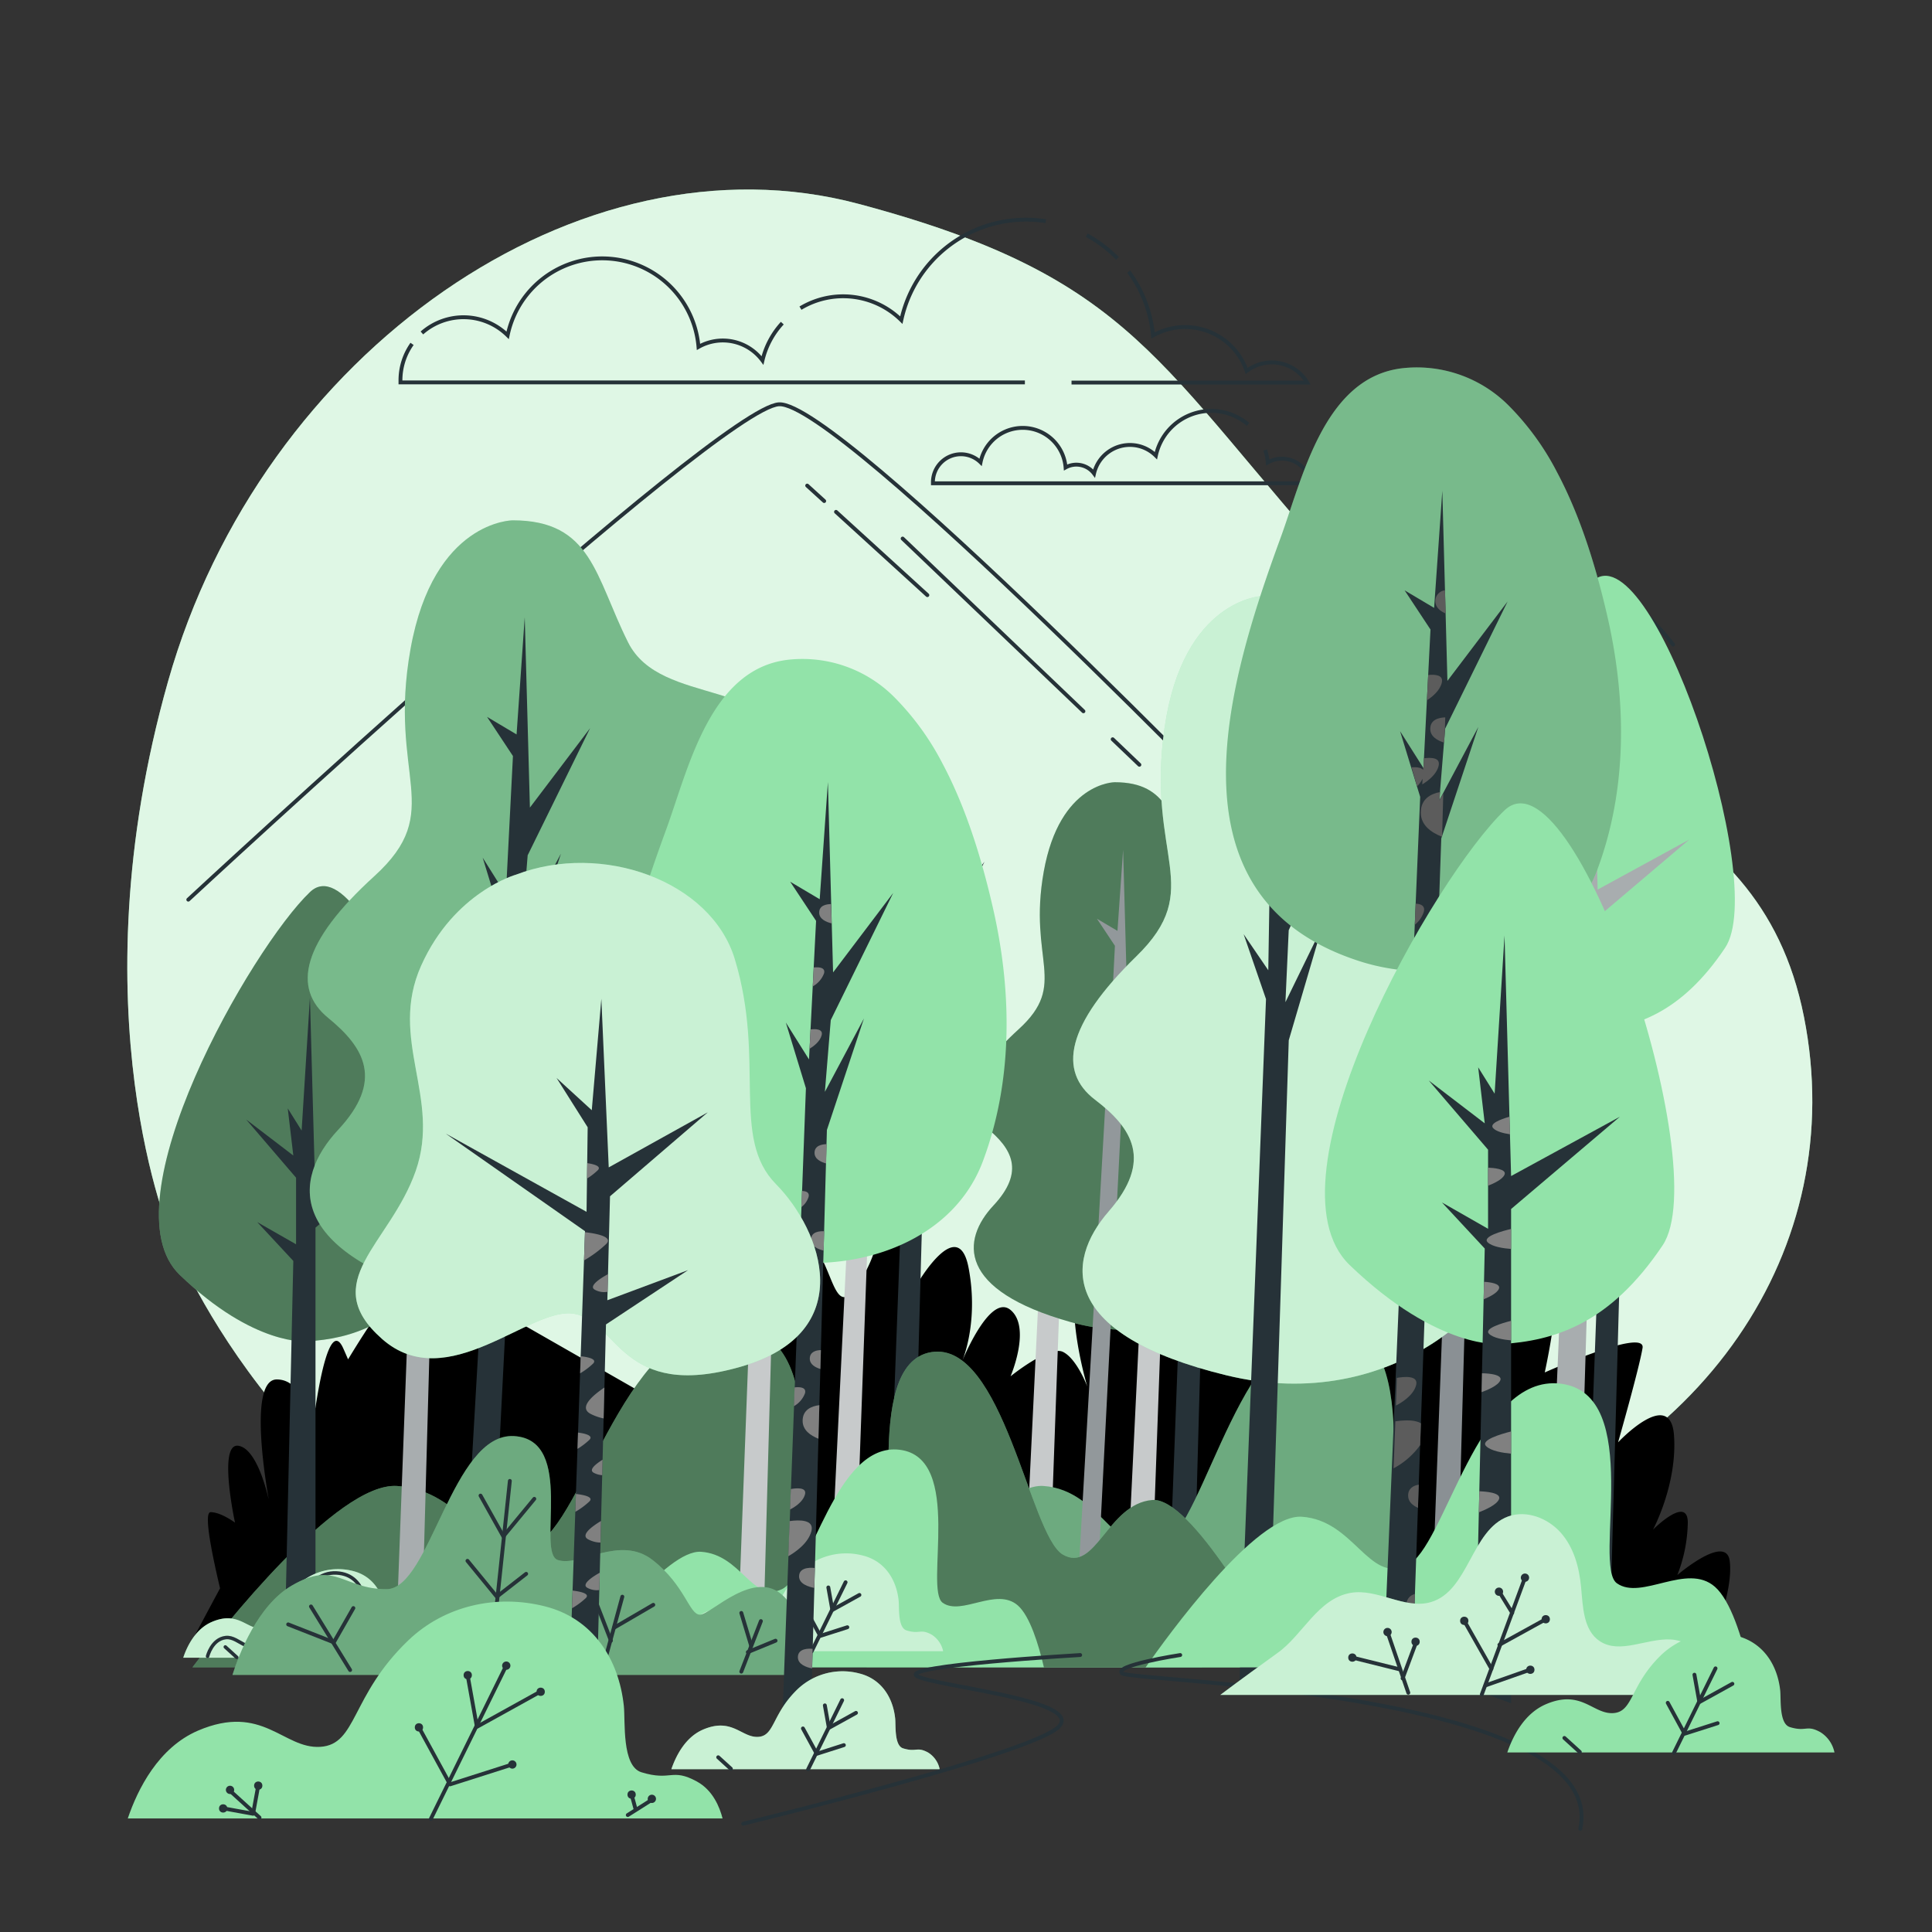 <svg xmlns="http://www.w3.org/2000/svg" viewBox="0 0 500 500"><rect x="0" y="0" width="500" height="500" fill="#333333" stroke="none"/><g id="freepik--background-simple--inject-63"><path d="M44.41,320.29s26.73,70.51,102.13,96.87,158.5.42,226.37-18.81,105.85-75.29,93.95-135.2-68.33-58.53-118.12-113.74S294.07,71.94,222.19,52.76,67.71,90.75,43.48,176.39,44.41,320.29,44.41,320.29Z" style="fill:#92E3A9"></path><path d="M44.41,320.29s26.73,70.51,102.13,96.87,158.5.42,226.37-18.81,105.85-75.29,93.95-135.2-68.33-58.53-118.12-113.74S294.07,71.94,222.19,52.76,67.71,90.75,43.48,176.39,44.41,320.29,44.41,320.29Z" style="fill:#fff;opacity:0.7"></path></g><g id="freepik--Clouds--inject-63"><path d="M202.46,83.63a21.49,21.49,0,0,0-5.13,9.66,12.77,12.77,0,0,0-16.56-3.51,25,25,0,0,0-49.39-3,16.28,16.28,0,0,0-22.19-.61" style="fill:none;stroke:#263238;stroke-miterlimit:10"></path><path d="M270.65,57.24a33.4,33.4,0,0,0-5.13-.39,33,33,0,0,0-32.26,26,21.43,21.43,0,0,0-26.1-3.1" style="fill:none;stroke:#263238;stroke-miterlimit:10"></path><path d="M289.19,66.87a32.83,32.83,0,0,0-7.95-6" style="fill:none;stroke:#263238;stroke-miterlimit:10"></path><path d="M277.31,99h61a10.68,10.68,0,0,0-15.67-3,16.87,16.87,0,0,0-24.24-9.18A32.82,32.82,0,0,0,292.1,70.3" style="fill:none;stroke:#263238;stroke-miterlimit:10"></path><path d="M106.64,89a16.26,16.26,0,0,0-3,9.37c0,.2,0,.4,0,.6h161.6" style="fill:none;stroke:#263238;stroke-miterlimit:10"></path><path d="M323,109.84a14.67,14.67,0,0,0-23.86,8.08,9.53,9.53,0,0,0-16,4.62,5.72,5.72,0,0,0-7.37-1.56,11.13,11.13,0,0,0-22-1.34,7.25,7.25,0,0,0-12.33,5.17c0,.09,0,.17,0,.26H345.87a4.78,4.78,0,0,0-7-1.31,7.5,7.5,0,0,0-10.78-4.08,14.16,14.16,0,0,0-.66-3.22" style="fill:none;stroke:#263238;stroke-miterlimit:10"></path></g><g id="freepik--Mountain--inject-63"><path d="M48.73,232.83s137.15-127.28,152.86-128.2C217.13,103.72,328.71,219,328.71,219s76.82-66.76,85.05-66.76S433,166.82,433,166.82" style="fill:none;stroke:#263238;stroke-linecap:round;stroke-linejoin:round"></path><line x1="294.87" y1="197.92" x2="287.96" y2="191.32" style="fill:none;stroke:#263238;stroke-linecap:round;stroke-linejoin:round"></line><line x1="216.36" y1="132.47" x2="240" y2="154.02" style="fill:none;stroke:#263238;stroke-linecap:round;stroke-linejoin:round"></line><line x1="208.9" y1="125.67" x2="213.3" y2="129.67" style="fill:none;stroke:#263238;stroke-linecap:round;stroke-linejoin:round"></line><line x1="280.39" y1="184.08" x2="233.6" y2="139.38" style="fill:none;stroke:#263238;stroke-linecap:round;stroke-linejoin:round"></line></g><g id="freepik--Trees--inject-63"><path d="M447.65,404c-.91-7.23-13.56,3.62-13.56,3.62a38.69,38.69,0,0,0,2.71-13.56c0-7.23-9,1.8-9,1.8s6.33-11.75,5.43-24.4-14.47,1.81-14.47,1.81,5.43-19,6.33-24.41-25.31,6.33-25.31,6.33,1.81-8.14,2.71-16.27c.47-4.16-4-2.43-8.52.26-1-3.62-3.67-3.87-6.64-2.74.19-.9.4-1.88.63-2.93,1-4.87-5.94.62-11.71,5.81a27.6,27.6,0,0,0-8.1-16.67c-4.37-4.37-9.08.5-13,7.34l-6.49,2c-.08-1.26-.21-2.56-.4-3.9-1.17-8.18-8,.64-12.69,7.9l-5,1.54c-.8-5.12-2.76-12.59-7.58-18.48-8.13-9.94-27.12,18.08-27.12,18.08s-11.75-19-16.27-9,1.81,30.74,1.81,30.74-2.71-7.24-6.32-9-13.56,6.32-13.56,6.32,5.42-12.65,0-17.17c-4.91-4.09-11.28,10.29-12.46,13.09.83-2.12,4-11.3,1.61-23.94-2.71-14.46-13.56,4.52-13.56,4.52s1.81-18.08-8.13-20.79,4.52,0-5.43,18.08-6.32-12.65-20.79-10.85-10.84,56.05-10.84,56.05L134.9,342.56s-2.71-5.43-11.89-7.07S119.54,348,119.54,348s-12.66-11.75-18.08-11.75c-1.41,0-5.74,6.27-11.38,15.55-.41-.95-.83-1.92-1.27-2.9-3.43-7.53-6.33,9.31-7.54,17.92l-1,1.73C79.54,364.3,77.41,357,71.63,357c-7,0-3.29,24.12-2.12,30.82l0,.08c-.9-3.81-3.49-13-7.78-13.73-5.42-.9-.91,19.89-.91,19.89s-3.61-2.71-6.32-2.71c-2,0,.77,12.61,2.45,19.7C51.25,421.65,47.38,429,47.38,429l36-19.57H272.57l-9.15,12.66H444S448.55,411.25,447.65,404Z"></path><path d="M229.15,421.88h6.57l4-145,8.42-25.36-8.87,16.71,1.31-16.32,14.2-28.9-13.68,18L240,197.74l-1.86,26.63-6.71-4,5.88,8.9-1.6,31.5-5.31-8.39,4.57,14.93Z" style="fill:#263238"></path><path d="M254.22,431.49c-2.34-9.28-6.17-20.8-11.51-25.1-9.48-7.64-24.9,4.37-33.2-1.09s9.48-58.93-19-62.2-39.14,51.29-52.19,56.74-17.79-14.18-35.58-15.27c-15.55-1-45.61,37.28-52.92,46.92Z" style="fill:#92E3A9"></path><path d="M254.22,431.49c-2.34-9.28-6.17-20.8-11.51-25.1-9.48-7.64-24.9,4.37-33.2-1.09s9.48-58.93-19-62.2-39.14,51.29-52.19,56.74-17.79-14.18-35.58-15.27c-15.55-1-45.61,37.28-52.92,46.92Z" style="opacity:0.46"></path><path d="M191,421.88h6.57l4-145L210,251.47l-8.87,16.71,1.31-16.32,14.2-28.9L203,241l-1.18-43.26L200,224.37l-6.71-4,5.88,8.9-1.6,31.5-5.31-8.39,4.57,14.93Z" style="fill:#c7cacb"></path><path d="M102.59,421.88h6.57l4-145,8.42-25.36-8.88,16.71,1.32-16.32L128.24,223l-13.68,18-1.17-43.26-1.86,26.63-6.71-4,5.88,8.9-1.6,31.5-5.32-8.39,4.58,14.93Z" style="fill:#a8adaf"></path><path d="M291.08,421.88h6.57l4-111.45L310.11,291l-8.88,12.84,1.31-12.54L316.74,269,303.06,282.9l-1.18-33.24L300,270.13l-6.7-3.06,5.88,6.83-1.61,24.21-5.31-6.45,4.57,11.47Z" style="fill:#c7cacb"></path><path d="M214.34,421.88h6.57l4-111.45L233.36,291l-8.87,12.84,1.31-12.54L240,269,226.32,282.9l-1.18-33.24-1.86,20.47-6.71-3.06,5.89,6.83-1.61,24.21-5.31-6.45,4.57,11.47Z" style="fill:#c7cacb"></path><path d="M264.59,421.88h6.56l4-111.45L283.61,291l-8.88,12.84,1.32-12.54L290.24,269,276.56,282.9l-1.18-33.24-1.85,20.47-6.71-3.06,5.88,6.83-1.6,24.21-5.32-6.45,4.58,11.47Z" style="fill:#c7cacb"></path><path d="M410.07,421.88h6.57l4-145,8.42-25.36-8.87,16.71,1.31-16.32,14.2-28.9-13.68,18-1.18-43.26L419,224.37l-6.71-4,5.88,8.9-1.6,31.5-5.31-8.39,4.57,14.93Z" style="fill:#263238"></path><path d="M370.32,421.88h6.56l4-145,8.43-25.36-8.88,16.71,1.32-16.32L396,223l-13.68,18-1.18-43.26-1.85,26.63-6.71-4,5.88,8.9-1.6,31.5-5.32-8.39,4.58,14.93Z" style="fill:#8a9094"></path><path d="M302.17,421.88h6.56l4-145,8.42-25.36-8.88,16.71,1.32-16.32L327.82,223l-13.68,18L313,197.74l-1.85,26.63-6.71-4,5.88,8.9-1.6,31.5-5.32-8.39,4.58,14.93Z" style="fill:#263238"></path><path d="M401.13,431.49c-2-9.28-5.34-20.8-9.95-25.1-8.21-7.64-21.56,4.37-28.74-1.09s8.21-58.93-16.42-62.2-33.87,51.29-45.16,56.74-15.4-14.18-30.79-15.27c-13.46-1-39.47,37.28-45.8,46.92Z" style="fill:#92E3A9"></path><path d="M401.13,431.49c-2-9.28-5.34-20.8-9.95-25.1-8.21-7.64-21.56,4.37-28.74-1.09s8.21-58.93-16.42-62.2-33.87,51.29-45.16,56.74-15.4-14.18-30.79-15.27c-13.46-1-39.47,37.28-45.8,46.92Z" style="opacity:0.25"></path><path d="M288.48,202.44s-14.21,0-18.35,23.09,6.51,29-6.52,40.86-14.8,20.14-8.29,25.47,10.07,11.25,1.78,20.13-9.48,21.91,20.13,30.2,52.11-11.84,53.3-25.46-8.89-22.51-9.48-33.76,20.14-21.91,17.77-37.3-23.69-9.48-29.61-21.32S302.69,202.44,288.48,202.44Z" style="fill:#92E3A9"></path><path d="M288.48,202.44s-14.21,0-18.35,23.09,6.51,29-6.52,40.86-14.8,20.14-8.29,25.47,10.07,11.25,1.78,20.13-9.48,21.91,20.13,30.2,52.11-11.84,53.3-25.46-8.89-22.51-9.48-33.76,20.14-21.91,17.77-37.3-23.69-9.48-29.61-21.32S302.69,202.44,288.48,202.44Z" style="opacity:0.46"></path><path d="M278,426.87h5.19l7.34-144.48,6.66-20-7,13.21,1-12.9,11.22-22.86-10.81,14.27-.94-34.2-1.46,21-5.31-3.14,4.65,7-1.27,24.9-4.2-6.63,3.62,11.8Z" style="fill:#92989b"></path><path d="M199.56,431.49c1.52-8.56,4-19.2,7.49-23.16,6.18-7.05,16.21,4,21.62-1s-6.18-54.38,12.35-57.4,25.48,47.33,34,52.37,11.58-13.1,23.16-14.1c10.13-.88,29.69,34.41,34.45,43.3Z" style="fill:#92E3A9"></path><path d="M199.56,431.49c1.52-8.56,4-19.2,7.49-23.16,6.18-7.05,16.21,4,21.62-1s-6.18-54.38,12.35-57.4,25.48,47.33,34,52.37,11.58-13.1,23.16-14.1c10.13-.88,29.69,34.41,34.45,43.3Z" style="opacity:0.46"></path><path d="M270.16,431.49c-1.37-5.9-3.62-13.24-6.74-16-5.56-4.86-14.59,2.78-19.45-.69s5.55-37.52-11.12-39.6-22.93,32.65-30.57,36.12-10.42-9-20.84-9.72c-9.11-.61-26.72,23.74-31,29.87Z" style="fill:#92E3A9"></path><path d="M79.5,347.14s-13.64,1.44-33-17.22,18.67-84.71,33.74-99.07,46,77.53,34.46,94.76S91,346.43,79.5,347.14Z" style="fill:#92E3A9"></path><path d="M79.5,347.14s-13.64,1.44-33-17.22,18.67-84.71,33.74-99.07,46,77.53,34.46,94.76S91,346.43,79.5,347.14Z" style="opacity:0.46"></path><polyline points="73.75 422.52 75.91 326.33 66.57 316.28 76.62 322.02 76.62 304.79 63.7 289.72 75.91 299.05 74.47 286.85 78.06 292.59 80.21 258.13 81.65 310.53 105.34 297.61 81.65 317.71 81.65 327.04 81.65 425.39" style="fill:#263238"></polyline><path d="M411.32,266.83s-13.64,1.43-33-17.23S397,164.89,412,150.53s46,77.53,34.46,94.76S422.8,266.11,411.32,266.83Z" style="fill:#92E3A9"></path><polyline points="400.32 418.41 407.73 246.01 398.4 235.96 408.45 241.7 408.45 224.47 395.52 209.4 407.73 218.73 406.29 206.53 409.88 212.27 412.04 177.81 413.47 230.22 437.16 217.29 413.47 237.39 413.47 246.73 408.22 421.28" style="fill:#a8adaf"></polyline><path d="M110.12,429a6.05,6.05,0,0,0-2.71-3.9c-2.68-1.46-2.68,0-5.85-1-2.1-.65-1.68-5.38-1.85-7-.53-4.95-3.27-9.23-8.32-10.51A15.31,15.31,0,0,0,77,410.25c-6.09,5.85-5.36,11-9.26,11.21s-6.09-4.63-12.91-1.71c-4.19,1.8-6.36,6.16-7.41,9.26Z" style="fill:#92E3A9"></path><path d="M110.12,429a6.05,6.05,0,0,0-2.71-3.9c-2.68-1.46-2.68,0-5.85-1-2.1-.65-1.68-5.38-1.85-7-.53-4.95-3.27-9.23-8.32-10.51A15.31,15.31,0,0,0,77,410.25c-6.09,5.85-5.36,11-9.26,11.21s-6.09-4.63-12.91-1.71c-4.19,1.8-6.36,6.16-7.41,9.26Z" style="fill:#fff;opacity:0.5"></path><path d="M53.72,428.65s1.08-4.45,4.72-4.85,6.2,5.53,11.6.54,8.63-17.67,17-17.26,8.23,10.52,7.28,14.7,4.59,4,7,3.5,5.26,2.16,5.26,3.78" style="fill:none;stroke:#263238;stroke-linecap:round;stroke-linejoin:round;stroke-width:0.904px"></path><line x1="61.27" y1="428.92" x2="58.31" y2="426.23" style="fill:none;stroke:#263238;stroke-linecap:round;stroke-linejoin:round;stroke-width:0.904px"></line><line x1="79.34" y1="429.06" x2="87.3" y2="412.88" style="fill:none;stroke:#263238;stroke-linecap:round;stroke-linejoin:round;stroke-width:0.904px"></line><polyline points="83.25 414.09 84.2 419.35 90.54 415.84" style="fill:none;stroke:#263238;stroke-linecap:round;stroke-linejoin:round;stroke-width:0.904px"></polyline><polyline points="78.13 419.48 81.37 425.42 87.7 423.39" style="fill:none;stroke:#263238;stroke-linecap:round;stroke-linejoin:round;stroke-width:0.904px"></polyline><path d="M244.09,427.34a6.7,6.7,0,0,0-3-4.31c-3-1.62-3,0-6.47-1.08-2.32-.71-1.86-5.94-2.05-7.73-.58-5.48-3.61-10.21-9.2-11.63a17,17,0,0,0-16,4c-6.74,6.47-5.93,12.13-10.24,12.4s-6.74-5.12-14.29-1.89c-4.63,2-7,6.81-8.19,10.24Z" style="fill:#92E3A9"></path><path d="M244.09,427.34a6.7,6.7,0,0,0-3-4.31c-3-1.62-3,0-6.47-1.08-2.32-.71-1.86-5.94-2.05-7.73-.58-5.48-3.61-10.21-9.2-11.63a17,17,0,0,0-16,4c-6.74,6.47-5.93,12.13-10.24,12.4s-6.74-5.12-14.29-1.89c-4.63,2-7,6.81-8.19,10.24Z" style="fill:#fff;opacity:0.5"></path><line x1="190.05" y1="427.24" x2="186.77" y2="424.26" style="fill:none;stroke:#263238;stroke-linecap:round;stroke-linejoin:round"></line><line x1="210.04" y1="427.39" x2="218.84" y2="409.49" style="fill:none;stroke:#263238;stroke-linecap:round;stroke-linejoin:round"></line><polyline points="214.37 410.83 215.41 416.65 222.42 412.77" style="fill:none;stroke:#263238;stroke-linecap:round;stroke-linejoin:round"></polyline><polyline points="208.7 416.8 212.28 423.37 219.29 421.13" style="fill:none;stroke:#263238;stroke-linecap:round;stroke-linejoin:round"></polyline><path d="M132.69,134.66s-20.47,0-26.44,33.26,9.38,41.79-9.38,58.84-21.32,29-11.93,36.67,14.49,16.2,2.55,29-13.64,31.56,29,43.5,75-17.06,76.75-36.67-12.8-32.41-13.65-48.61,29-31.55,25.58-53.72-34.11-13.65-42.63-30.7S153.16,134.66,132.69,134.66Z" style="fill:#92E3A9"></path><path d="M132.69,134.66s-20.47,0-26.44,33.26,9.38,41.79-9.38,58.84-21.32,29-11.93,36.67,14.49,16.2,2.55,29-13.64,31.56,29,43.5,75-17.06,76.75-36.67-12.8-32.41-13.65-48.61,29-31.55,25.58-53.72-34.11-13.65-42.63-30.7S153.16,134.66,132.69,134.66Z" style="opacity:0.18"></path><path d="M117.54,457.86H125L135.57,249.8l9.6-28.87-10.11,19,1.5-18.58,16.16-32.91L137.14,209l-1.34-49.26-2.11,30.33-7.64-4.54,6.7,10.13-1.83,35.86-6-9.55,5.21,17Z" style="fill:#263238"></path><path d="M326.64,154.25s-20.45.71-25.26,34.16,10.82,41.43-7.33,59.13-20.3,29.72-10.66,37.06,15.05,15.69,3.56,28.89-12.53,32,30.49,42.45,74.41-19.65,75.43-39.31-13.91-31.94-15.33-48.1S405.42,236,401.24,214s-34.56-12.45-43.68-29.2S347.09,153.54,326.64,154.25Z" style="fill:#92E3A9"></path><g style="opacity:0.5"><path d="M326.64,154.25s-20.45.71-25.26,34.16,10.82,41.43-7.33,59.13-20.3,29.72-10.66,37.06,15.05,15.69,3.56,28.89-12.53,32,30.49,42.45,74.41-19.65,75.43-39.31-13.91-31.94-15.33-48.1S405.42,236,401.24,214s-34.56-12.45-43.68-29.2S347.09,153.54,326.64,154.25Z" style="fill:#fff"></path></g><path d="M320.64,438.14l7.47-.26,5.42-168.66L342.11,240l-9.44,19.36.85-18.62,15-33.45-14.85,21.08-3.06-49.19-1.06,30.38-7.79-4.26,7.05,9.89-.58,35.91-6.38-9.34,5.79,16.8Z" style="fill:#263238"></path><path d="M452.6,431.49c-1.78-7.7-4.71-17.27-8.79-20.84-7.24-6.34-19,3.63-25.36-.9s7.24-48.93-14.5-51.65-29.9,42.59-39.87,47.12-13.59-11.78-27.18-12.69c-11.88-.79-34.84,31-40.43,39Z" style="fill:#92E3A9"></path><path d="M207.13,433.47c.68-5.28,1.05-15-4.27-20.3-7.55-7.55-18.87,4.71-21.7,4.71s-3.78-7.54-12.27-14.15-18.87,1.89-24.53,0,4.72-31.13-11.32-32.07-21.7,39.62-33,39.62-13.21-7.55-24.53-.94c-8.87,5.17-13.68,17.86-15.35,23.13Z" style="fill:#92E3A9"></path><path d="M207.13,433.47c.68-5.28,1.05-15-4.27-20.3-7.55-7.55-18.87,4.71-21.7,4.71s-3.78-7.54-12.27-14.15-18.87,1.89-24.53,0,4.72-31.13-11.32-32.07-21.7,39.62-33,39.62-13.21-7.55-24.53-.94c-8.87,5.17-13.68,17.86-15.35,23.13Z" style="opacity:0.25"></path><line x1="90.61" y1="432.2" x2="80.48" y2="415.75" style="fill:none;stroke:#263238;stroke-linecap:round;stroke-linejoin:round"></line><line x1="126.89" y1="430.93" x2="131.95" y2="383.26" style="fill:none;stroke:#263238;stroke-linecap:round;stroke-linejoin:round"></line><line x1="156" y1="431.78" x2="161.06" y2="413.22" style="fill:none;stroke:#263238;stroke-linecap:round;stroke-linejoin:round"></line><line x1="191.85" y1="432.62" x2="196.92" y2="419.54" style="fill:none;stroke:#263238;stroke-linecap:round;stroke-linejoin:round"></line><polyline points="91.45 416.17 86.39 425.03 74.58 420.39" style="fill:none;stroke:#263238;stroke-linecap:round;stroke-linejoin:round"></polyline><polyline points="124.36 387.06 130.26 397.61 138.28 387.9" style="fill:none;stroke:#263238;stroke-linecap:round;stroke-linejoin:round"></polyline><polyline points="120.98 403.94 128.58 413.22 136.17 407.31" style="fill:none;stroke:#263238;stroke-linecap:round;stroke-linejoin:round"></polyline><line x1="158.95" y1="421.23" x2="169.07" y2="415.33" style="fill:none;stroke:#263238;stroke-linecap:round;stroke-linejoin:round"></line><line x1="158.11" y1="424.61" x2="153.04" y2="411.53" style="fill:none;stroke:#263238;stroke-linecap:round;stroke-linejoin:round"></line><line x1="194.39" y1="425.87" x2="191.85" y2="417.43" style="fill:none;stroke:#263238;stroke-linecap:round;stroke-linejoin:round"></line><line x1="193.54" y1="427.56" x2="200.71" y2="424.61" style="fill:none;stroke:#263238;stroke-linecap:round;stroke-linejoin:round"></line><path d="M243.93,197.62a69.83,69.83,0,0,0-12.4-17.11A33.54,33.54,0,0,0,204,170.74c-20.28,2.3-25.83,28.15-31.57,43.87-13.72,37.55-30.74,93.24,20.56,109.64,22.11,7.07,52.48,0,61.37-23.7,7.69-20.5,7.57-43.07,2.91-64.25C254.51,223.91,250.42,209.8,243.93,197.62Z" style="fill:#92E3A9"></path><path d="M202,457.58h7.48L214,292.44l9.59-28.87-10.11,19L215,264l16.16-32.91L215.6,251.66l-1.34-49.26-2.12,30.32-7.64-4.53,6.7,10.13-1.83,35.86-6-9.55,5.2,17Z" style="fill:#263238"></path><path d="M212.31,354.29l.14-4.88c-1.19,0-2.88.41-2.88,2.21C209.57,353.11,211,353.89,212.31,354.29Z" style="fill:gray"></path><path d="M210.8,298.36c0,1.59,1.61,2.36,3,2.74l.14-5C212.75,296.15,210.8,296.43,210.8,298.36Z" style="fill:gray"></path><path d="M209.88,320.84c0,1.7,1.85,2.47,3.28,2.81l.14-5C212.19,318.58,209.88,318.73,209.88,320.84Z" style="fill:gray"></path><path d="M212.65,267.89c.39-1.58-1.48-1.64-2.88-1.48l-.25,5C210.56,270.79,212.23,269.55,212.65,267.89Z" style="fill:gray"></path><path d="M206.49,428.89c0,1.86,2.21,2.61,3.67,2.9l.14-5.07C209.5,426.63,206.49,426.49,206.49,428.89Z" style="fill:gray"></path><path d="M210.59,250.38l-.25,4.9a6.45,6.45,0,0,0,2.93-3.4C213.64,250.38,212,250.25,210.59,250.38Z" style="fill:gray"></path><path d="M212,236.18c0,1.67,1.8,2.44,3.22,2.79l-.14-5C213.93,234,212,234.27,212,236.18Z" style="fill:gray"></path><path d="M210,396.23c.75-3-3.14-2.92-5.65-2.57l-.34,9.09C205.81,401.72,209.2,399.41,210,396.23Z" style="fill:gray"></path><path d="M210.8,405.8s-4-.61-4,2.16c0,2,2.5,2.7,3.94,3l.13-4.74Z" style="fill:gray"></path><path d="M207.72,367.71c0,2.39,2,3.81,4.09,4.63l.24-8.69C210,363.91,207.72,364.84,207.72,367.71Z" style="fill:gray"></path><path d="M205.64,359.05l-.18,4.87a6.37,6.37,0,0,0,2.88-3.37C208.72,359,207,358.92,205.64,359.05Z" style="fill:gray"></path><path d="M207.54,308.22l-.16,4.18a5.26,5.26,0,0,0,1.88-2.65C209.55,308.59,208.61,308.26,207.54,308.22Z" style="fill:gray"></path><path d="M208.34,386.72c.48-1.91-2.38-1.6-3.68-1.36l-.2,5.3C205.06,390.36,207.79,388.91,208.34,386.72Z" style="fill:gray"></path><path d="M402.94,122.17a69.57,69.57,0,0,0-12.4-17.11A33.54,33.54,0,0,0,363,95.29c-20.27,2.29-25.83,28.15-31.57,43.86C317.68,176.71,300.66,232.4,352,248.8c22.12,7.07,52.49,0,61.37-23.7,7.69-20.51,7.57-43.07,2.92-64.25C413.52,148.46,409.43,134.35,402.94,122.17Z" style="fill:#92E3A9"></path><path d="M402.94,122.17a69.57,69.57,0,0,0-12.4-17.11A33.54,33.54,0,0,0,363,95.29c-20.27,2.29-25.83,28.15-31.57,43.86C317.68,176.71,300.66,232.4,352,248.8c22.12,7.07,52.49,0,61.37-23.7,7.69-20.51,7.57-43.07,2.92-64.25C413.52,148.46,409.43,134.35,402.94,122.17Z" style="opacity:0.18"></path><path d="M358.13,429h7.48L373,217l9.59-28.87-10.1,19L374,188.57l16.17-32.91-15.58,20.55L373.27,127l-2.12,30.32-7.63-4.53,6.69,10.13-1.82,35.86-6.05-9.55,5.2,17Z" style="fill:#263238"></path><path d="M368.49,235.93c.38-1.49-.76-2-2.12-2.06l-.23,5.47A7,7,0,0,0,368.49,235.93Z" style="fill:#5c5c5c"></path><path d="M362.86,321.15l-.25,6.57c1.41-.9,3.37-2.49,3.89-4.55S364.71,321,362.86,321.15Z" style="fill:#5c5c5c"></path><path d="M369.61,174.68l-.33,6.56c1.41-.91,3.34-2.48,3.85-4.53S371.45,174.52,369.61,174.68Z" style="fill:#5c5c5c"></path><path d="M367.74,254.71a1.68,1.68,0,0,0,0-1,11.09,11.09,0,0,0,3-5c.76-3-2-3.73-4.82-3.69l-.55,13.1A7.05,7.05,0,0,0,367.74,254.71Z" style="fill:#5c5c5c"></path><path d="M374.14,158.77l-.17-6a2.79,2.79,0,0,0-2.5,2.81C371.47,157.17,372.72,158.16,374.14,158.77Z" style="fill:#5c5c5c"></path><path d="M366.73,203.52a7.22,7.22,0,0,0,1.43-2l-.08,1.48c1.41-.86,3.67-2.53,4.22-4.76s-1.91-2.21-3.79-2l-.12,2.45-.08-.13,0,.69c-.56-.66-1.84-.75-3-.67Z" style="fill:#5c5c5c"></path><path d="M370.15,188.63c0,2,1.84,3,3.58,3.56l.17-2.12.13-4.41C372.43,185.71,370.15,186.2,370.15,188.63Z" style="fill:#5c5c5c"></path><path d="M361.27,363.75c.81-.4,4.49-2.36,5.23-5.31.64-2.58-3.21-2.16-5-1.84Z" style="fill:#5c5c5c"></path><path d="M368.16,311.14a3.1,3.1,0,0,0,1.49,2.57l.18-5.12A2.59,2.59,0,0,0,368.16,311.14Z" style="fill:#5c5c5c"></path><path d="M371.48,261.62c-1.17-.11-5.06-.24-5.06,2.94,0,1.67,1.32,2.67,2.79,3.27a2.62,2.62,0,0,0-.64,1.82c0,1.56,1.16,2.54,2.52,3.15Z" style="fill:#5c5c5c"></path><path d="M369.82,239.36a3.48,3.48,0,0,0,2.33,3.06l.21-5.88A2.8,2.8,0,0,0,369.82,239.36Z" style="fill:#5c5c5c"></path><path d="M372.53,207.15l.17-2.18c-2.52.49-5,1.85-5,5.34,0,3.23,2.65,5.13,5.51,6.25l.31-11.2Z" style="fill:#5c5c5c"></path><path d="M365.67,332.82a6,6,0,0,0,3.13,5.06l.35-10A4.9,4.9,0,0,0,365.67,332.82Z" style="fill:#5c5c5c"></path><path d="M367.54,374l.2-5.64c-1.57-1-4.47-.82-6.62-.52L360.66,380A20.13,20.13,0,0,0,367.54,374Z" style="fill:#5c5c5c"></path><path d="M366.18,412.55a2.69,2.69,0,0,0-2.17,2.73,3.31,3.31,0,0,0,2,2.88Z" style="fill:#5c5c5c"></path><path d="M364.42,387.07c0,1.57,1.18,2.55,2.55,3.16l.21-6C365.81,384.45,364.42,385.17,364.42,387.07Z" style="fill:#5c5c5c"></path><path d="M133.61,226.34S117.56,230.79,109,249.9s5.25,34.13-1.42,53.16S82,331.67,98.9,346.54,137.25,338,148.59,340s12.23,22.57,43.07,13.72,21-35.27,9.18-47.25-2.64-31.74-10.67-58.25C184,227.88,155.73,217.87,133.61,226.34Z" style="fill:#92E3A9"></path><path d="M133.61,226.34S117.56,230.79,109,249.9s5.25,34.13-1.42,53.16S82,331.67,98.9,346.54,137.25,338,148.59,340s12.23,22.57,43.07,13.72,21-35.27,9.18-47.25-2.64-31.74-10.67-58.25C184,227.88,155.73,217.87,133.61,226.34Z" style="fill:#fff;opacity:0.5"></path><polygon points="146.16 470.03 151.4 318.63 115.31 293.35 151.8 313.62 152.09 291.74 144.04 278.98 153.15 287.32 155.63 258.48 157.54 302.12 183.16 287.88 157.87 309.6 157.18 336.5 178.07 328.71 156.83 342.76 153.64 469.7 146.16 470.03" style="fill:#263238"></polygon><path d="M154,333.81a4.91,4.91,0,0,0,3.26.5l.12-4.57C156,330.47,152,332.81,154,333.81Z" style="fill:gray"></path><path d="M148.18,411.64l-.13,3.76,0,.81a19.55,19.55,0,0,0,3.57-2.64C152.72,412.44,150.32,411.9,148.18,411.64Z" style="fill:gray"></path><path d="M149.59,370.75l-.14,4.22a18.27,18.27,0,0,0,3.09-2.35C153.59,371.57,151.59,371,149.59,370.75Z" style="fill:gray"></path><path d="M148.89,391.26a19.33,19.33,0,0,0,3.65-2.69c1.15-1.15-1.34-1.69-3.49-1.94l-.07,1.93Z" style="fill:gray"></path><path d="M151.94,303l0,2a16.84,16.84,0,0,0,2.76-2.14c1-1-.79-1.55-2.71-1.84Z" style="fill:gray"></path><path d="M151.14,326.2a30.67,30.67,0,0,0,5.73-4.24c1.82-1.81-2.07-2.67-5.48-3.07Z" style="fill:gray"></path><path d="M153.73,381.19a5.26,5.26,0,0,0,2.12.58l.1-4C154.3,378.81,152.16,380.41,153.73,381.19Z" style="fill:gray"></path><path d="M152.91,365.94a12.85,12.85,0,0,0,3.31,1.15l.2-8C153,361.4,149.78,364.38,152.91,365.94Z" style="fill:gray"></path><path d="M152.27,398.41a7.07,7.07,0,0,0,3.14.81l.14-5.6C153.27,395,150.06,397.3,152.27,398.41Z" style="fill:gray"></path><path d="M155.1,411.5l.11-4.48c-1.52.84-5,3-3.15,3.93A5,5,0,0,0,155.1,411.5Z" style="fill:gray"></path><path d="M150.28,351l-.15,4.42a18.31,18.31,0,0,0,3.36-2.52C154.59,351.76,152.36,351.21,150.28,351Z" style="fill:gray"></path><path d="M243.19,457.86a6.65,6.65,0,0,0-3-4.31c-3-1.62-3,0-6.47-1.08-2.32-.71-1.86-6-2.05-7.74-.58-5.47-3.61-10.2-9.2-11.62a16.93,16.93,0,0,0-16,4c-6.74,6.47-5.93,12.13-10.24,12.39s-6.74-5.12-14.29-1.88c-4.63,2-7,6.81-8.19,10.24Z" style="fill:#92E3A9"></path><path d="M243.19,457.86a6.65,6.65,0,0,0-3-4.31c-3-1.62-3,0-6.47-1.08-2.32-.71-1.86-6-2.05-7.74-.58-5.47-3.61-10.2-9.2-11.62a16.93,16.93,0,0,0-16,4c-6.74,6.47-5.93,12.13-10.24,12.39s-6.74-5.12-14.29-1.88c-4.63,2-7,6.81-8.19,10.24Z" style="fill:#fff;opacity:0.5"></path><line x1="189.15" y1="457.76" x2="185.87" y2="454.78" style="fill:none;stroke:#263238;stroke-linecap:round;stroke-linejoin:round"></line><line x1="209.14" y1="457.91" x2="217.95" y2="440.01" style="fill:none;stroke:#263238;stroke-linecap:round;stroke-linejoin:round"></line><polyline points="213.47 441.35 214.51 447.17 221.53 443.29" style="fill:none;stroke:#263238;stroke-linecap:round;stroke-linejoin:round"></polyline><polyline points="207.8 447.32 211.38 453.88 218.39 451.64" style="fill:none;stroke:#263238;stroke-linecap:round;stroke-linejoin:round"></polyline><path d="M187,470.61c-.75-2.94-2.52-7.31-6.65-9.56-6.58-3.59-6.58,0-14.35-2.39-5.15-1.59-4.13-13.19-4.55-17.16-1.29-12.15-8-22.65-20.42-25.78-12.56-3.18-26-.2-35.42,8.86-14.94,14.35-13.15,26.9-22.72,27.5S68,440.72,51.23,447.89C41,452.3,35.65,463,33.07,470.61Z" style="fill:#92E3A9"></path><line x1="67.16" y1="470.39" x2="59.88" y2="463.78" style="fill:none;stroke:#263238;stroke-linecap:round;stroke-linejoin:round"></line><line x1="111.5" y1="470.73" x2="131.03" y2="431.01" style="fill:none;stroke:#263238;stroke-linecap:round;stroke-linejoin:round"></line><line x1="162.47" y1="469.73" x2="168.75" y2="465.76" style="fill:none;stroke:#263238;stroke-linecap:round;stroke-linejoin:round"></line><polyline points="121.1 433.99 123.42 446.9 138.97 438.29" style="fill:none;stroke:#263238;stroke-linecap:round;stroke-linejoin:round"></polyline><polyline points="108.52 447.23 116.47 461.79 132.02 456.83" style="fill:none;stroke:#263238;stroke-linecap:round;stroke-linejoin:round"></polyline><polyline points="66.83 462.12 65.5 469.4 58.22 468.08" style="fill:none;stroke:#263238;stroke-linecap:round;stroke-linejoin:round"></polyline><line x1="164.45" y1="468.08" x2="163.46" y2="464.44" style="fill:none;stroke:#263238;stroke-linecap:round;stroke-linejoin:round"></line><circle cx="121.05" cy="433.53" r="1.07" style="fill:#263238"></circle><path d="M132.09,431A1.07,1.07,0,1,1,131,430,1.06,1.06,0,0,1,132.09,431Z" style="fill:#263238"></path><circle cx="139.93" cy="437.83" r="1.07" style="fill:#263238"></circle><path d="M133.67,456.64a1.07,1.07,0,1,1-1.06-1.06A1.07,1.07,0,0,1,133.67,456.64Z" style="fill:#263238"></path><circle cx="108.42" cy="447.04" r="1.07" style="fill:#263238"></circle><circle cx="163.46" cy="464.44" r="1.07" style="fill:#263238"></circle><path d="M169.77,465.53a1.07,1.07,0,1,1-1.07-1.06A1.07,1.07,0,0,1,169.77,465.53Z" style="fill:#263238"></path><circle cx="66.83" cy="462.12" r="1.07" style="fill:#263238"></circle><path d="M60.6,463.22a1.07,1.07,0,1,1-1.07-1.07A1.07,1.07,0,0,1,60.6,463.22Z" style="fill:#263238"></path><circle cx="57.75" cy="468.02" r="1.07" style="fill:#263238"></circle><path d="M279.55,428.32s-47,2.73-42.24,5.45,42.92,6.13,36.79,13-81.76,25.2-81.76,25.2" style="fill:none;stroke:#263238;stroke-linecap:round;stroke-linejoin:round"></path><path d="M305.44,428.32s-17.72,2.73-15,4.77,126,4.77,118.54,40.2" style="fill:none;stroke:#263238;stroke-linecap:round;stroke-linejoin:round"></path><path d="M388.52,347.85s-16.21,1.71-39.23-20.46,22.17-100.63,40.08-117.68S444,301.8,430.3,322.27,402.16,347,388.52,347.85Z" style="fill:#92E3A9"></path><polyline points="381.69 437.39 384.25 323.12 373.17 311.19 385.11 318.01 385.11 297.54 369.76 279.63 384.25 290.72 382.55 276.22 386.81 283.04 389.37 242.11 391.07 304.36 419.22 289.01 391.07 312.89 391.07 323.98 391.07 440.8" style="fill:#263238"></polyline><path d="M387.94,388c.72-1.8-3.87-2-5.09-2.07l-.12,5.46C384.33,390.75,387.34,389.47,387.94,388Z" style="fill:gray"></path><path d="M391.07,341.83c-2.33.58-7.1,2-5.71,3.36,1.1,1.09,3.76,1.53,5.71,1.7Z" style="fill:gray"></path><path d="M388.28,357.22c.73-1.82-4.74-1.82-4.74-1.82v.09l-.11,4.8C384.72,359.83,387.71,358.64,388.28,357.22Z" style="fill:gray"></path><path d="M387.92,333.53c.54-1.36-2.35-1.71-3.86-1.8l-.1,4.53C385.41,335.67,387.46,334.67,387.92,333.53Z" style="fill:gray"></path><path d="M382.55,412.86l-.36,2.53-.07,3.14c1.25-.42,5.13-1.86,5.82-3.6C388.77,412.86,382.55,412.86,382.55,412.86Z" style="fill:gray"></path><path d="M384.62,374.27c1.24,1.24,4.23,1.73,6.45,1.94v-5.75C388.4,371.13,383.05,372.7,384.62,374.27Z" style="fill:gray"></path><path d="M385,321.5c1.16,1.16,4.1,1.58,6.07,1.73v-5.18C388.92,318.56,383.53,320,385,321.5Z" style="fill:gray"></path><path d="M390.65,289c-2.39.7-5.32,1.82-4.19,3,.85.85,2.64,1.3,4.32,1.55Z" style="fill:gray"></path><path d="M391.07,397.43c-2.67.67-8,2.24-6.45,3.81,1.24,1.24,4.23,1.74,6.45,1.94Z" style="fill:gray"></path><path d="M385.11,302.19v4.67c1.45-.56,3.77-1.63,4.26-2.86C390,302.51,386.41,302.24,385.11,302.19Z" style="fill:gray"></path><path d="M444,438.64c.74-6.75-4.75-14-11.7-14.35-6.24-.3-13.1,3.89-18.3.43-4.25-2.83-4.34-8.87-4.82-14s-1.88-10.21-5.2-14-8.9-6-13.66-4.26c-9.59,3.53-10.18,19.26-20,22.16-6.78,2-13.85-3.63-20.81-2.38-8.52,1.52-12.37,10.95-18.91,15.56-.68.48-3.52,2.54-6.78,4.92-2.73,2-5.75,4.21-8,5.92Z" style="fill:#92E3A9"></path><path d="M444,438.64c.74-6.75-4.75-14-11.7-14.35-6.24-.3-13.1,3.89-18.3.43-4.25-2.83-4.34-8.87-4.82-14s-1.88-10.21-5.2-14-8.9-6-13.66-4.26c-9.59,3.53-10.18,19.26-20,22.16-6.78,2-13.85-3.63-20.81-2.38-8.52,1.52-12.37,10.95-18.91,15.56-.68.48-3.52,2.54-6.78,4.92-2.73,2-5.75,4.21-8,5.92Z" style="fill:#fff;opacity:0.5"></path><line x1="364.47" y1="438.08" x2="359.09" y2="422.36" style="fill:none;stroke:#263238;stroke-linecap:round;stroke-linejoin:round"></line><line x1="383.5" y1="438.5" x2="394.67" y2="408.3" style="fill:none;stroke:#263238;stroke-linecap:round;stroke-linejoin:round"></line><line x1="424.04" y1="438.5" x2="430.66" y2="432.29" style="fill:none;stroke:#263238;stroke-linecap:round;stroke-linejoin:round"></line><line x1="362.99" y1="434.36" x2="366.54" y2="424.85" style="fill:none;stroke:#263238;stroke-linecap:round;stroke-linejoin:round"></line><line x1="362.3" y1="432.04" x2="349.99" y2="428.98" style="fill:none;stroke:#263238;stroke-linecap:round;stroke-linejoin:round"></line><line x1="391.36" y1="417.4" x2="388.05" y2="412.02" style="fill:none;stroke:#263238;stroke-linecap:round;stroke-linejoin:round"></line><line x1="388.05" y1="425.67" x2="400.04" y2="419.06" style="fill:none;stroke:#263238;stroke-linecap:round;stroke-linejoin:round"></line><line x1="384.47" y1="436.17" x2="395.49" y2="432.29" style="fill:none;stroke:#263238;stroke-linecap:round;stroke-linejoin:round"></line><line x1="385.98" y1="431.88" x2="378.95" y2="419.47" style="fill:none;stroke:#263238;stroke-linecap:round;stroke-linejoin:round"></line><path d="M395.73,408.3a1.07,1.07,0,1,1-1.06-1.07A1.06,1.06,0,0,1,395.73,408.3Z" style="fill:#263238"></path><path d="M389,411.93a1.07,1.07,0,1,1-1.07-1.07A1.06,1.06,0,0,1,389,411.93Z" style="fill:#263238"></path><circle cx="400.04" cy="419.06" r="1.07" style="fill:#263238"></circle><circle cx="378.95" cy="419.47" r="1.07" style="fill:#263238"></circle><circle cx="396.05" cy="432.13" r="1.07" style="fill:#263238"></circle><circle cx="430.24" cy="432.55" r="1.07" style="fill:#263238"></circle><path d="M360.16,422.36a1.07,1.07,0,1,1-1.07-1.06A1.07,1.07,0,0,1,360.16,422.36Z" style="fill:#263238"></path><circle cx="366.35" cy="424.88" r="1.07" style="fill:#263238"></circle><circle cx="349.99" cy="428.98" r="1.07" style="fill:#263238"></circle><path d="M474.76,453.54a8.1,8.1,0,0,0-3.65-5.26c-3.62-2-3.62,0-7.89-1.31-2.83-.87-2.27-7.25-2.5-9.44-.71-6.67-4.41-12.44-11.23-14.17A20.64,20.64,0,0,0,430,428.23c-8.22,7.89-7.23,14.79-12.49,15.12s-8.22-6.24-17.42-2.3c-5.65,2.42-8.57,8.3-10,12.49Z" style="fill:#92E3A9"></path><line x1="408.86" y1="453.42" x2="404.86" y2="449.78" style="fill:none;stroke:#263238;stroke-linecap:round;stroke-linejoin:round"></line><line x1="433.24" y1="453.6" x2="443.98" y2="431.77" style="fill:none;stroke:#263238;stroke-linecap:round;stroke-linejoin:round"></line><polyline points="438.52 433.41 439.79 440.5 448.34 435.77" style="fill:none;stroke:#263238;stroke-linecap:round;stroke-linejoin:round"></polyline><polyline points="431.61 440.69 435.97 448.69 444.52 445.96" style="fill:none;stroke:#263238;stroke-linecap:round;stroke-linejoin:round"></polyline></g></svg>